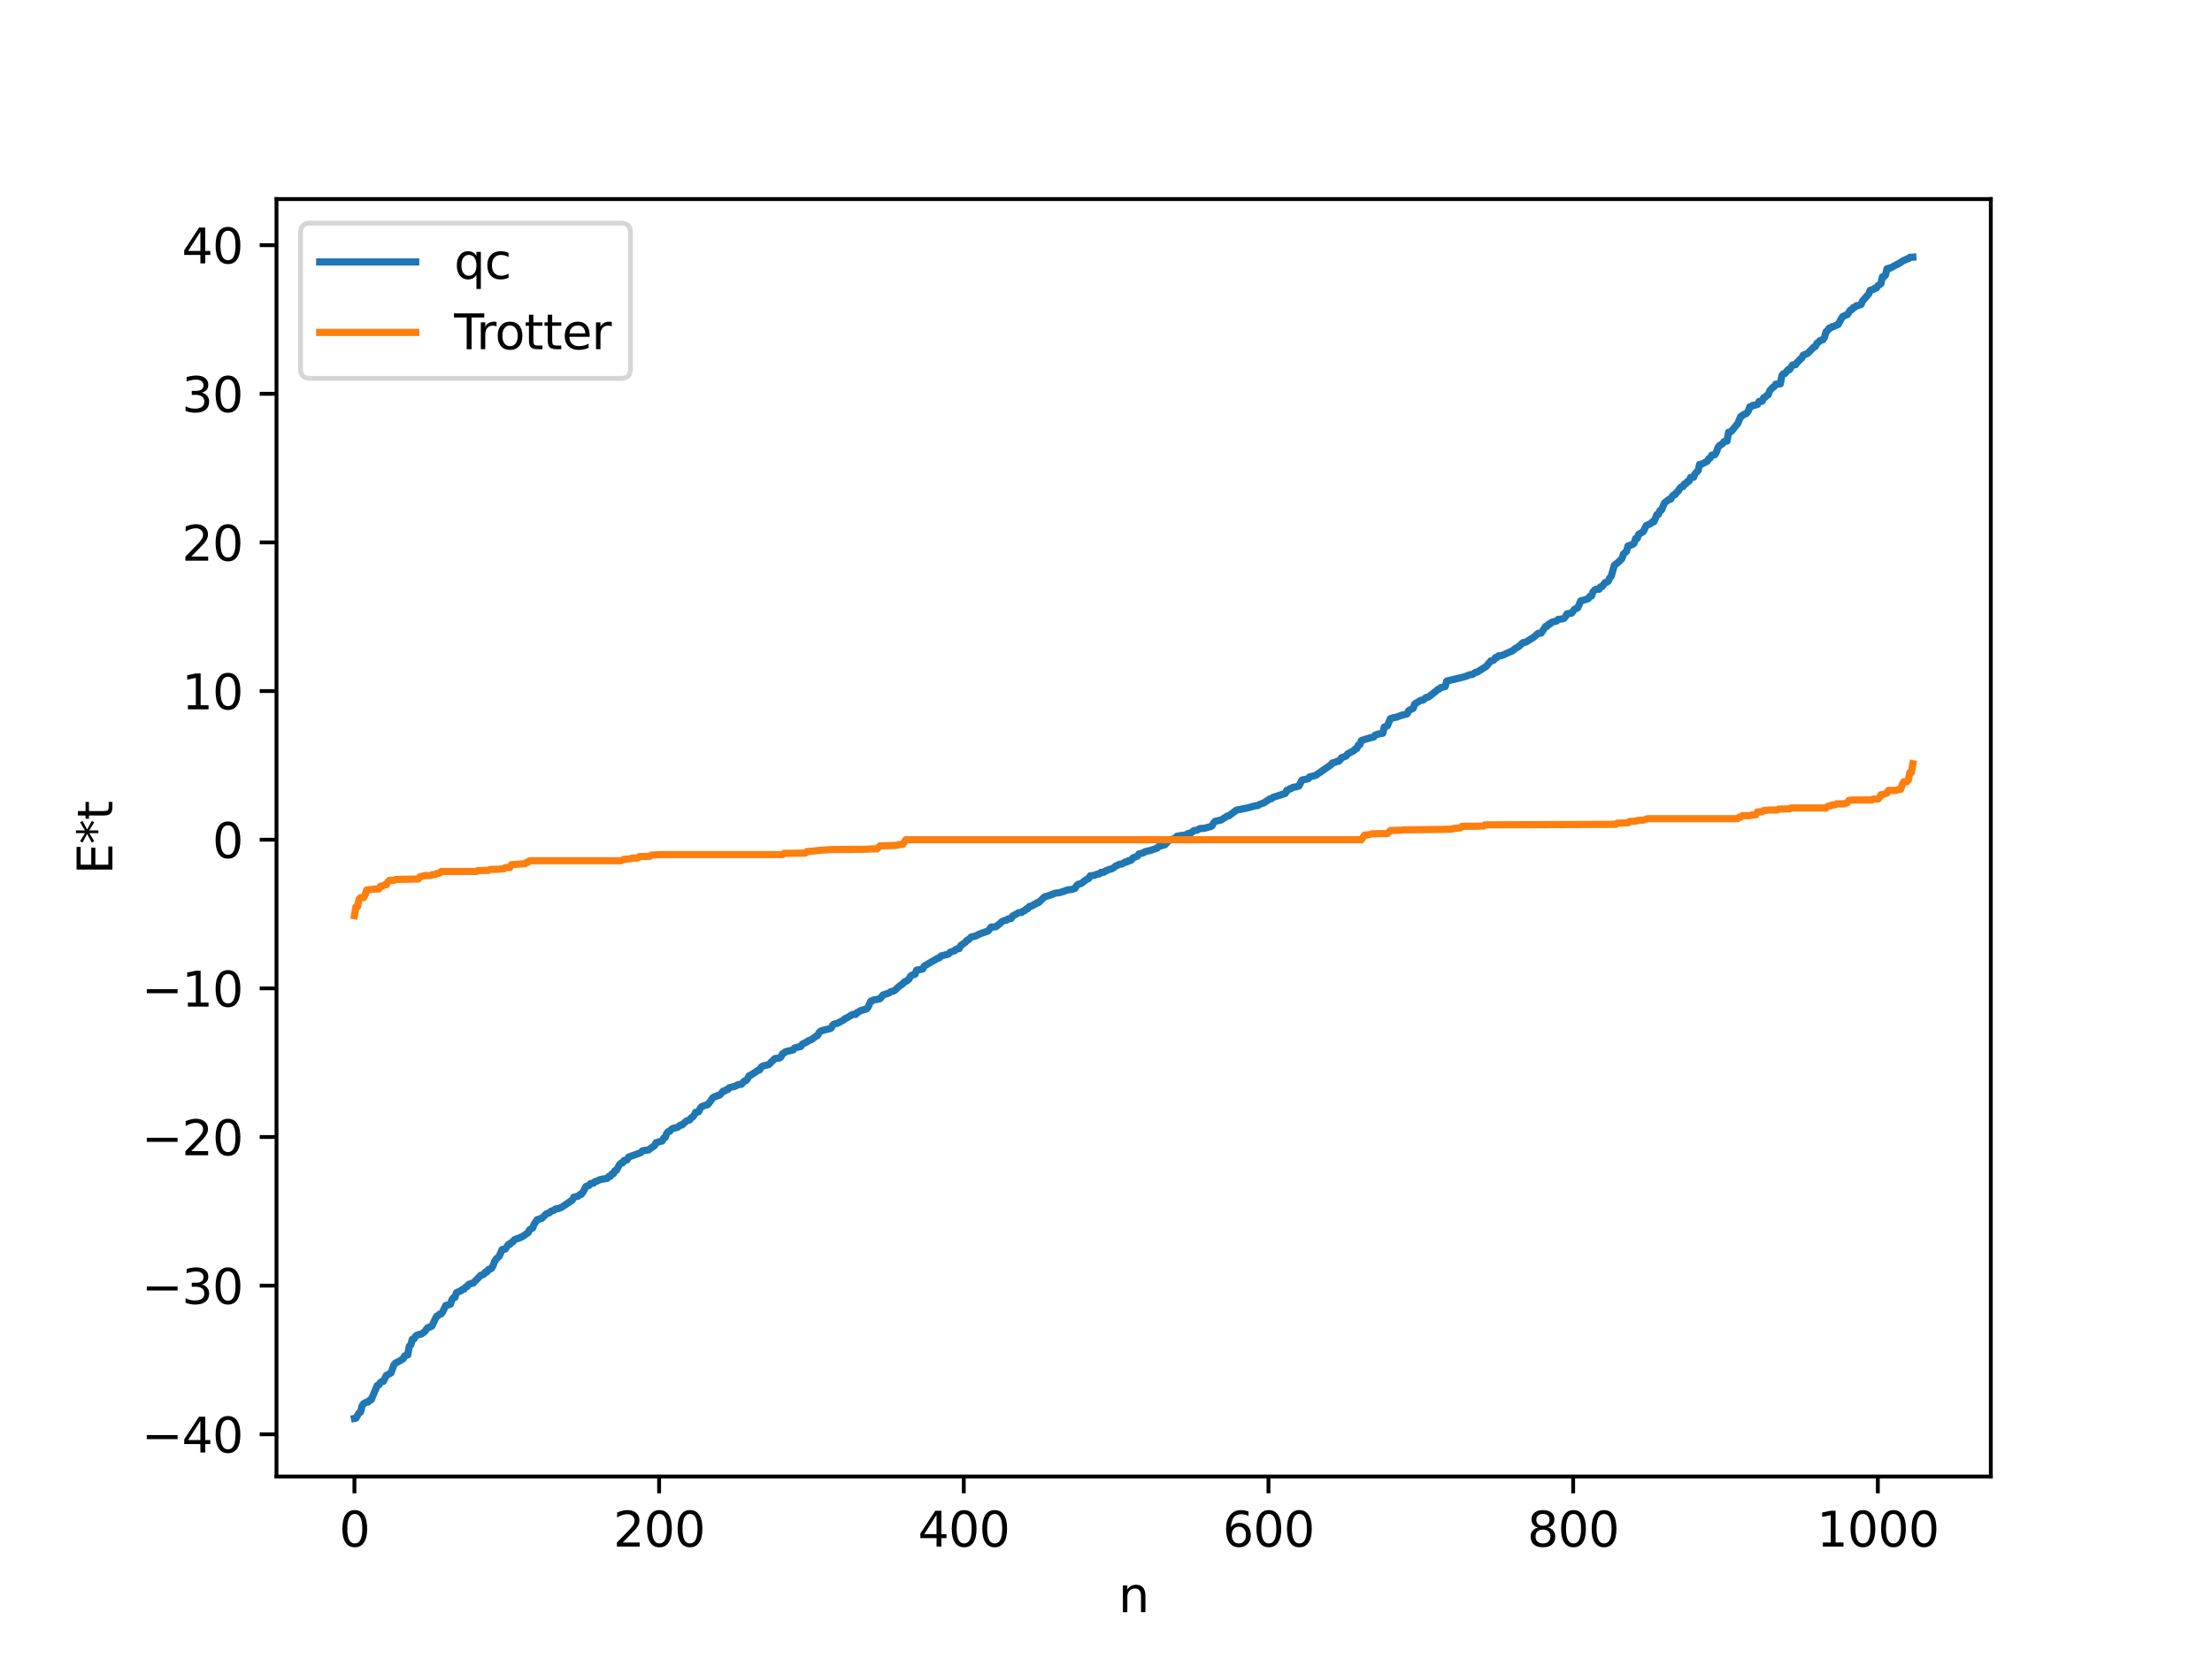 <?xml version="1.0" encoding="utf-8" standalone="no"?>
<!DOCTYPE svg PUBLIC "-//W3C//DTD SVG 1.1//EN"
  "http://www.w3.org/Graphics/SVG/1.1/DTD/svg11.dtd">
<svg xmlns:xlink="http://www.w3.org/1999/xlink" width="460.8pt" height="345.6pt" viewBox="0 0 460.8 345.6" xmlns="http://www.w3.org/2000/svg" version="1.1">
 <defs>
  <style type="text/css">*{stroke-linejoin: round; stroke-linecap: butt}</style>
 </defs>
 <g id="figure_1">
  <g id="patch_1">
   <path d="M 0 345.6 
L 460.8 345.6 
L 460.8 0 
L 0 0 
z
" style="fill: #ffffff"/>
  </g>
  <g id="axes_1">
   <g id="patch_2">
    <path d="M 57.6 307.584 
L 414.72 307.584 
L 414.72 41.472 
L 57.6 41.472 
z
" style="fill: #ffffff"/>
   </g>
   <g id="matplotlib.axis_1">
    <g id="xtick_1">
     <g id="line2d_1">
      <defs>
       <path id="m3e3423864a" d="M 0 0 
L 0 3.5 
" style="stroke: #000000; stroke-width: 0.8"/>
      </defs>
      <g>
       <use xlink:href="#m3e3423864a" x="73.833" y="307.584" style="stroke: #000000; stroke-width: 0.8"/>
      </g>
     </g>
     <g id="text_1">
      <!-- 0 -->
      <g transform="translate(70.651 322.182) scale(0.1 -0.1)">
       <defs>
        <path id="DejaVuSans-30" d="M 2034 4250 
Q 1547 4250 1301 3770 
Q 1056 3291 1056 2328 
Q 1056 1369 1301 889 
Q 1547 409 2034 409 
Q 2525 409 2770 889 
Q 3016 1369 3016 2328 
Q 3016 3291 2770 3770 
Q 2525 4250 2034 4250 
z
M 2034 4750 
Q 2819 4750 3233 4129 
Q 3647 3509 3647 2328 
Q 3647 1150 3233 529 
Q 2819 -91 2034 -91 
Q 1250 -91 836 529 
Q 422 1150 422 2328 
Q 422 3509 836 4129 
Q 1250 4750 2034 4750 
z
" transform="scale(0.016)"/>
       </defs>
       <use xlink:href="#DejaVuSans-30"/>
      </g>
     </g>
    </g>
    <g id="xtick_2">
     <g id="line2d_2">
      <g>
       <use xlink:href="#m3e3423864a" x="137.304" y="307.584" style="stroke: #000000; stroke-width: 0.8"/>
      </g>
     </g>
     <g id="text_2">
      <!-- 200 -->
      <g transform="translate(127.76 322.182) scale(0.1 -0.1)">
       <defs>
        <path id="DejaVuSans-32" d="M 1228 531 
L 3431 531 
L 3431 0 
L 469 0 
L 469 531 
Q 828 903 1448 1529 
Q 2069 2156 2228 2338 
Q 2531 2678 2651 2914 
Q 2772 3150 2772 3378 
Q 2772 3750 2511 3984 
Q 2250 4219 1831 4219 
Q 1534 4219 1204 4116 
Q 875 4013 500 3803 
L 500 4441 
Q 881 4594 1212 4672 
Q 1544 4750 1819 4750 
Q 2544 4750 2975 4387 
Q 3406 4025 3406 3419 
Q 3406 3131 3298 2873 
Q 3191 2616 2906 2266 
Q 2828 2175 2409 1742 
Q 1991 1309 1228 531 
z
" transform="scale(0.016)"/>
       </defs>
       <use xlink:href="#DejaVuSans-32"/>
       <use xlink:href="#DejaVuSans-30" x="63.623"/>
       <use xlink:href="#DejaVuSans-30" x="127.246"/>
      </g>
     </g>
    </g>
    <g id="xtick_3">
     <g id="line2d_3">
      <g>
       <use xlink:href="#m3e3423864a" x="200.775" y="307.584" style="stroke: #000000; stroke-width: 0.8"/>
      </g>
     </g>
     <g id="text_3">
      <!-- 400 -->
      <g transform="translate(191.231 322.182) scale(0.1 -0.1)">
       <defs>
        <path id="DejaVuSans-34" d="M 2419 4116 
L 825 1625 
L 2419 1625 
L 2419 4116 
z
M 2253 4666 
L 3047 4666 
L 3047 1625 
L 3713 1625 
L 3713 1100 
L 3047 1100 
L 3047 0 
L 2419 0 
L 2419 1100 
L 313 1100 
L 313 1709 
L 2253 4666 
z
" transform="scale(0.016)"/>
       </defs>
       <use xlink:href="#DejaVuSans-34"/>
       <use xlink:href="#DejaVuSans-30" x="63.623"/>
       <use xlink:href="#DejaVuSans-30" x="127.246"/>
      </g>
     </g>
    </g>
    <g id="xtick_4">
     <g id="line2d_4">
      <g>
       <use xlink:href="#m3e3423864a" x="264.246" y="307.584" style="stroke: #000000; stroke-width: 0.8"/>
      </g>
     </g>
     <g id="text_4">
      <!-- 600 -->
      <g transform="translate(254.702 322.182) scale(0.1 -0.1)">
       <defs>
        <path id="DejaVuSans-36" d="M 2113 2584 
Q 1688 2584 1439 2293 
Q 1191 2003 1191 1497 
Q 1191 994 1439 701 
Q 1688 409 2113 409 
Q 2538 409 2786 701 
Q 3034 994 3034 1497 
Q 3034 2003 2786 2293 
Q 2538 2584 2113 2584 
z
M 3366 4563 
L 3366 3988 
Q 3128 4100 2886 4159 
Q 2644 4219 2406 4219 
Q 1781 4219 1451 3797 
Q 1122 3375 1075 2522 
Q 1259 2794 1537 2939 
Q 1816 3084 2150 3084 
Q 2853 3084 3261 2657 
Q 3669 2231 3669 1497 
Q 3669 778 3244 343 
Q 2819 -91 2113 -91 
Q 1303 -91 875 529 
Q 447 1150 447 2328 
Q 447 3434 972 4092 
Q 1497 4750 2381 4750 
Q 2619 4750 2861 4703 
Q 3103 4656 3366 4563 
z
" transform="scale(0.016)"/>
       </defs>
       <use xlink:href="#DejaVuSans-36"/>
       <use xlink:href="#DejaVuSans-30" x="63.623"/>
       <use xlink:href="#DejaVuSans-30" x="127.246"/>
      </g>
     </g>
    </g>
    <g id="xtick_5">
     <g id="line2d_5">
      <g>
       <use xlink:href="#m3e3423864a" x="327.717" y="307.584" style="stroke: #000000; stroke-width: 0.8"/>
      </g>
     </g>
     <g id="text_5">
      <!-- 800 -->
      <g transform="translate(318.173 322.182) scale(0.1 -0.1)">
       <defs>
        <path id="DejaVuSans-38" d="M 2034 2216 
Q 1584 2216 1326 1975 
Q 1069 1734 1069 1313 
Q 1069 891 1326 650 
Q 1584 409 2034 409 
Q 2484 409 2743 651 
Q 3003 894 3003 1313 
Q 3003 1734 2745 1975 
Q 2488 2216 2034 2216 
z
M 1403 2484 
Q 997 2584 770 2862 
Q 544 3141 544 3541 
Q 544 4100 942 4425 
Q 1341 4750 2034 4750 
Q 2731 4750 3128 4425 
Q 3525 4100 3525 3541 
Q 3525 3141 3298 2862 
Q 3072 2584 2669 2484 
Q 3125 2378 3379 2068 
Q 3634 1759 3634 1313 
Q 3634 634 3220 271 
Q 2806 -91 2034 -91 
Q 1263 -91 848 271 
Q 434 634 434 1313 
Q 434 1759 690 2068 
Q 947 2378 1403 2484 
z
M 1172 3481 
Q 1172 3119 1398 2916 
Q 1625 2713 2034 2713 
Q 2441 2713 2670 2916 
Q 2900 3119 2900 3481 
Q 2900 3844 2670 4047 
Q 2441 4250 2034 4250 
Q 1625 4250 1398 4047 
Q 1172 3844 1172 3481 
z
" transform="scale(0.016)"/>
       </defs>
       <use xlink:href="#DejaVuSans-38"/>
       <use xlink:href="#DejaVuSans-30" x="63.623"/>
       <use xlink:href="#DejaVuSans-30" x="127.246"/>
      </g>
     </g>
    </g>
    <g id="xtick_6">
     <g id="line2d_6">
      <g>
       <use xlink:href="#m3e3423864a" x="391.188" y="307.584" style="stroke: #000000; stroke-width: 0.8"/>
      </g>
     </g>
     <g id="text_6">
      <!-- 1000 -->
      <g transform="translate(378.463 322.182) scale(0.1 -0.1)">
       <defs>
        <path id="DejaVuSans-31" d="M 794 531 
L 1825 531 
L 1825 4091 
L 703 3866 
L 703 4441 
L 1819 4666 
L 2450 4666 
L 2450 531 
L 3481 531 
L 3481 0 
L 794 0 
L 794 531 
z
" transform="scale(0.016)"/>
       </defs>
       <use xlink:href="#DejaVuSans-31"/>
       <use xlink:href="#DejaVuSans-30" x="63.623"/>
       <use xlink:href="#DejaVuSans-30" x="127.246"/>
       <use xlink:href="#DejaVuSans-30" x="190.869"/>
      </g>
     </g>
    </g>
    <g id="text_7">
     <!-- n -->
     <g transform="translate(232.991 335.861) scale(0.1 -0.1)">
      <defs>
       <path id="DejaVuSans-6e" d="M 3513 2113 
L 3513 0 
L 2938 0 
L 2938 2094 
Q 2938 2591 2744 2837 
Q 2550 3084 2163 3084 
Q 1697 3084 1428 2787 
Q 1159 2491 1159 1978 
L 1159 0 
L 581 0 
L 581 3500 
L 1159 3500 
L 1159 2956 
Q 1366 3272 1645 3428 
Q 1925 3584 2291 3584 
Q 2894 3584 3203 3211 
Q 3513 2838 3513 2113 
z
" transform="scale(0.016)"/>
      </defs>
      <use xlink:href="#DejaVuSans-6e"/>
     </g>
    </g>
   </g>
   <g id="matplotlib.axis_2">
    <g id="ytick_1">
     <g id="line2d_7">
      <defs>
       <path id="mb804ae4659" d="M 0 0 
L -3.5 0 
" style="stroke: #000000; stroke-width: 0.8"/>
      </defs>
      <g>
       <use xlink:href="#mb804ae4659" x="57.6" y="298.786" style="stroke: #000000; stroke-width: 0.8"/>
      </g>
     </g>
     <g id="text_8">
      <!-- −40 -->
      <g transform="translate(29.495 302.585) scale(0.1 -0.1)">
       <defs>
        <path id="DejaVuSans-2212" d="M 678 2272 
L 4684 2272 
L 4684 1741 
L 678 1741 
L 678 2272 
z
" transform="scale(0.016)"/>
       </defs>
       <use xlink:href="#DejaVuSans-2212"/>
       <use xlink:href="#DejaVuSans-34" x="83.789"/>
       <use xlink:href="#DejaVuSans-30" x="147.412"/>
      </g>
     </g>
    </g>
    <g id="ytick_2">
     <g id="line2d_8">
      <g>
       <use xlink:href="#mb804ae4659" x="57.6" y="267.821" style="stroke: #000000; stroke-width: 0.8"/>
      </g>
     </g>
     <g id="text_9">
      <!-- −30 -->
      <g transform="translate(29.495 271.621) scale(0.1 -0.1)">
       <defs>
        <path id="DejaVuSans-33" d="M 2597 2516 
Q 3050 2419 3304 2112 
Q 3559 1806 3559 1356 
Q 3559 666 3084 287 
Q 2609 -91 1734 -91 
Q 1441 -91 1130 -33 
Q 819 25 488 141 
L 488 750 
Q 750 597 1062 519 
Q 1375 441 1716 441 
Q 2309 441 2620 675 
Q 2931 909 2931 1356 
Q 2931 1769 2642 2001 
Q 2353 2234 1838 2234 
L 1294 2234 
L 1294 2753 
L 1863 2753 
Q 2328 2753 2575 2939 
Q 2822 3125 2822 3475 
Q 2822 3834 2567 4026 
Q 2313 4219 1838 4219 
Q 1578 4219 1281 4162 
Q 984 4106 628 3988 
L 628 4550 
Q 988 4650 1302 4700 
Q 1616 4750 1894 4750 
Q 2613 4750 3031 4423 
Q 3450 4097 3450 3541 
Q 3450 3153 3228 2886 
Q 3006 2619 2597 2516 
z
" transform="scale(0.016)"/>
       </defs>
       <use xlink:href="#DejaVuSans-2212"/>
       <use xlink:href="#DejaVuSans-33" x="83.789"/>
       <use xlink:href="#DejaVuSans-30" x="147.412"/>
      </g>
     </g>
    </g>
    <g id="ytick_3">
     <g id="line2d_9">
      <g>
       <use xlink:href="#mb804ae4659" x="57.6" y="236.857" style="stroke: #000000; stroke-width: 0.8"/>
      </g>
     </g>
     <g id="text_10">
      <!-- −20 -->
      <g transform="translate(29.495 240.656) scale(0.1 -0.1)">
       <use xlink:href="#DejaVuSans-2212"/>
       <use xlink:href="#DejaVuSans-32" x="83.789"/>
       <use xlink:href="#DejaVuSans-30" x="147.412"/>
      </g>
     </g>
    </g>
    <g id="ytick_4">
     <g id="line2d_10">
      <g>
       <use xlink:href="#mb804ae4659" x="57.6" y="205.892" style="stroke: #000000; stroke-width: 0.8"/>
      </g>
     </g>
     <g id="text_11">
      <!-- −10 -->
      <g transform="translate(29.495 209.692) scale(0.1 -0.1)">
       <use xlink:href="#DejaVuSans-2212"/>
       <use xlink:href="#DejaVuSans-31" x="83.789"/>
       <use xlink:href="#DejaVuSans-30" x="147.412"/>
      </g>
     </g>
    </g>
    <g id="ytick_5">
     <g id="line2d_11">
      <g>
       <use xlink:href="#mb804ae4659" x="57.6" y="174.928" style="stroke: #000000; stroke-width: 0.8"/>
      </g>
     </g>
     <g id="text_12">
      <!-- 0 -->
      <g transform="translate(44.237 178.727) scale(0.1 -0.1)">
       <use xlink:href="#DejaVuSans-30"/>
      </g>
     </g>
    </g>
    <g id="ytick_6">
     <g id="line2d_12">
      <g>
       <use xlink:href="#mb804ae4659" x="57.6" y="143.963" style="stroke: #000000; stroke-width: 0.8"/>
      </g>
     </g>
     <g id="text_13">
      <!-- 10 -->
      <g transform="translate(37.875 147.763) scale(0.1 -0.1)">
       <use xlink:href="#DejaVuSans-31"/>
       <use xlink:href="#DejaVuSans-30" x="63.623"/>
      </g>
     </g>
    </g>
    <g id="ytick_7">
     <g id="line2d_13">
      <g>
       <use xlink:href="#mb804ae4659" x="57.6" y="112.999" style="stroke: #000000; stroke-width: 0.8"/>
      </g>
     </g>
     <g id="text_14">
      <!-- 20 -->
      <g transform="translate(37.875 116.798) scale(0.1 -0.1)">
       <use xlink:href="#DejaVuSans-32"/>
       <use xlink:href="#DejaVuSans-30" x="63.623"/>
      </g>
     </g>
    </g>
    <g id="ytick_8">
     <g id="line2d_14">
      <g>
       <use xlink:href="#mb804ae4659" x="57.6" y="82.034" style="stroke: #000000; stroke-width: 0.8"/>
      </g>
     </g>
     <g id="text_15">
      <!-- 30 -->
      <g transform="translate(37.875 85.834) scale(0.1 -0.1)">
       <use xlink:href="#DejaVuSans-33"/>
       <use xlink:href="#DejaVuSans-30" x="63.623"/>
      </g>
     </g>
    </g>
    <g id="ytick_9">
     <g id="line2d_15">
      <g>
       <use xlink:href="#mb804ae4659" x="57.6" y="51.07" style="stroke: #000000; stroke-width: 0.8"/>
      </g>
     </g>
     <g id="text_16">
      <!-- 40 -->
      <g transform="translate(37.875 54.869) scale(0.1 -0.1)">
       <use xlink:href="#DejaVuSans-34"/>
       <use xlink:href="#DejaVuSans-30" x="63.623"/>
      </g>
     </g>
    </g>
    <g id="text_17">
     <!-- E*t -->
     <g transform="translate(23.416 182.148) rotate(-90) scale(0.1 -0.1)">
      <defs>
       <path id="DejaVuSans-45" d="M 628 4666 
L 3578 4666 
L 3578 4134 
L 1259 4134 
L 1259 2753 
L 3481 2753 
L 3481 2222 
L 1259 2222 
L 1259 531 
L 3634 531 
L 3634 0 
L 628 0 
L 628 4666 
z
" transform="scale(0.016)"/>
       <path id="DejaVuSans-2a" d="M 3009 3897 
L 1888 3291 
L 3009 2681 
L 2828 2375 
L 1778 3009 
L 1778 1831 
L 1422 1831 
L 1422 3009 
L 372 2375 
L 191 2681 
L 1313 3291 
L 191 3897 
L 372 4206 
L 1422 3572 
L 1422 4750 
L 1778 4750 
L 1778 3572 
L 2828 4206 
L 3009 3897 
z
" transform="scale(0.016)"/>
       <path id="DejaVuSans-74" d="M 1172 4494 
L 1172 3500 
L 2356 3500 
L 2356 3053 
L 1172 3053 
L 1172 1153 
Q 1172 725 1289 603 
Q 1406 481 1766 481 
L 2356 481 
L 2356 0 
L 1766 0 
Q 1100 0 847 248 
Q 594 497 594 1153 
L 594 3053 
L 172 3053 
L 172 3500 
L 594 3500 
L 594 4494 
L 1172 4494 
z
" transform="scale(0.016)"/>
      </defs>
      <use xlink:href="#DejaVuSans-45"/>
      <use xlink:href="#DejaVuSans-2a" x="63.184"/>
      <use xlink:href="#DejaVuSans-74" x="113.184"/>
     </g>
    </g>
   </g>
   <g id="line2d_16">
    <path d="M 73.833 295.488 
L 74.15 295.424 
L 74.785 294.35 
L 75.102 294.177 
L 75.42 292.892 
L 75.737 292.424 
L 76.372 292.076 
L 76.689 292.071 
L 77.006 291.681 
L 77.324 291.598 
L 77.958 290.109 
L 78.593 288.632 
L 78.91 288.54 
L 79.228 288.012 
L 79.545 287.802 
L 79.862 287.762 
L 80.497 286.512 
L 81.449 286.012 
L 82.084 284.257 
L 82.401 283.933 
L 83.036 283.635 
L 83.988 283.058 
L 84.305 282.457 
L 84.94 282.255 
L 85.258 280.448 
L 85.575 280.168 
L 85.892 279 
L 86.21 278.96 
L 86.527 278.42 
L 86.844 278.131 
L 87.796 277.883 
L 88.431 277.446 
L 89.066 276.604 
L 89.7 276.394 
L 90.018 276.185 
L 90.653 274.785 
L 90.97 274.189 
L 91.287 274.072 
L 91.605 273.745 
L 91.922 273.695 
L 92.239 273.251 
L 92.874 271.945 
L 93.509 271.799 
L 93.826 271.693 
L 94.143 270.757 
L 94.461 270.339 
L 94.778 270.265 
L 95.096 269.289 
L 96.048 268.865 
L 96.365 268.584 
L 96.682 268.548 
L 97 268.125 
L 97.317 268.009 
L 97.634 267.57 
L 98.269 267.342 
L 98.586 267.284 
L 100.173 265.641 
L 100.491 265.594 
L 100.808 265.428 
L 101.125 264.987 
L 101.443 264.972 
L 101.76 264.448 
L 102.077 264.409 
L 102.395 264.202 
L 102.712 263.653 
L 103.029 262.796 
L 103.347 262.291 
L 103.981 261.72 
L 104.616 260.293 
L 105.251 260.213 
L 105.886 259.263 
L 106.203 259.22 
L 106.52 258.835 
L 106.838 258.705 
L 107.155 258.266 
L 107.79 258.005 
L 108.107 257.963 
L 108.424 257.746 
L 108.742 257.665 
L 110.011 256.785 
L 110.329 256.188 
L 110.963 255.8 
L 111.281 255.006 
L 111.915 254.057 
L 112.233 254.03 
L 112.55 253.84 
L 112.867 253.808 
L 113.82 252.866 
L 114.454 252.634 
L 114.772 252.331 
L 115.406 252.118 
L 115.724 251.84 
L 116.358 251.781 
L 116.993 251.496 
L 117.628 251.078 
L 119.215 250.002 
L 119.532 249.397 
L 120.484 249.161 
L 120.801 248.831 
L 121.119 248.782 
L 121.436 248.34 
L 122.071 247.165 
L 122.705 246.951 
L 123.023 246.55 
L 123.658 246.469 
L 123.975 246.125 
L 124.292 246.083 
L 124.927 245.764 
L 125.562 245.626 
L 126.514 245.476 
L 126.831 245.056 
L 127.148 245.049 
L 127.466 244.54 
L 127.783 244.501 
L 128.1 243.867 
L 128.418 243.791 
L 129.053 242.599 
L 129.37 242.315 
L 129.687 242.259 
L 130.005 241.734 
L 130.322 241.733 
L 130.639 241.618 
L 130.957 241.04 
L 133.496 240.116 
L 133.813 239.751 
L 134.448 239.637 
L 135.082 239.563 
L 136.034 238.861 
L 136.352 238.662 
L 136.669 238.036 
L 137.939 237.678 
L 138.256 237.079 
L 138.573 236.959 
L 138.891 236.079 
L 139.208 235.734 
L 139.525 235.659 
L 139.843 235.268 
L 140.16 235.067 
L 141.112 234.865 
L 141.747 234.371 
L 142.064 234.368 
L 143.016 233.506 
L 143.651 233.303 
L 143.968 232.884 
L 144.286 232.693 
L 144.603 232.311 
L 144.92 231.707 
L 145.555 231.591 
L 145.872 230.884 
L 146.19 230.52 
L 146.824 230.288 
L 147.459 230.095 
L 148.094 229.27 
L 148.411 228.775 
L 148.729 228.517 
L 149.046 228.46 
L 149.363 228.237 
L 149.681 228.227 
L 149.998 228.067 
L 150.633 227.322 
L 150.95 227.273 
L 151.267 227.036 
L 151.585 226.994 
L 151.902 226.606 
L 153.172 226.267 
L 153.806 225.929 
L 154.441 225.881 
L 155.076 225.189 
L 155.393 225.127 
L 155.71 224.759 
L 156.028 224.117 
L 156.345 224.016 
L 156.98 223.592 
L 157.615 223.167 
L 157.932 222.937 
L 158.249 222.865 
L 158.567 222.312 
L 158.884 222.08 
L 160.153 221.765 
L 161.423 220.509 
L 162.375 220.412 
L 162.692 220.162 
L 163.01 219.515 
L 163.327 219.373 
L 163.644 219.09 
L 165.231 218.719 
L 165.548 218.296 
L 166.5 218.079 
L 166.818 217.995 
L 167.135 217.512 
L 167.77 217.201 
L 168.087 217.077 
L 168.405 216.796 
L 169.039 216.578 
L 169.991 215.863 
L 170.309 215.73 
L 170.626 215.111 
L 170.943 214.801 
L 171.578 214.602 
L 172.848 214.3 
L 173.165 214.148 
L 173.482 213.538 
L 173.8 213.308 
L 174.434 213.172 
L 175.704 212.507 
L 176.021 212.197 
L 176.339 212.104 
L 177.291 211.515 
L 177.608 211.335 
L 178.243 211.323 
L 178.56 210.908 
L 178.877 210.827 
L 179.195 210.562 
L 180.147 210.286 
L 180.464 210.222 
L 180.781 209.903 
L 181.416 208.543 
L 181.734 208.473 
L 182.051 208.279 
L 182.686 208.209 
L 183.32 208.05 
L 183.955 207.274 
L 184.907 206.951 
L 185.224 206.844 
L 185.542 206.591 
L 186.177 206.445 
L 186.494 206.234 
L 187.129 205.625 
L 187.763 205.146 
L 188.081 204.927 
L 188.398 204.534 
L 188.715 204.462 
L 189.35 203.977 
L 189.667 203.374 
L 189.985 203.145 
L 190.62 202.96 
L 190.937 202.1 
L 192.206 201.874 
L 192.524 201.26 
L 195.38 199.603 
L 195.697 199.539 
L 196.015 199.155 
L 197.601 198.742 
L 197.919 198.364 
L 198.871 198.055 
L 199.188 197.736 
L 199.823 197.619 
L 200.14 196.978 
L 201.092 196.302 
L 201.41 195.906 
L 201.727 195.781 
L 202.362 195.176 
L 202.996 195.052 
L 203.314 194.957 
L 203.948 194.614 
L 205.853 193.935 
L 206.487 193.123 
L 207.439 193.065 
L 208.391 192.319 
L 208.709 191.992 
L 209.343 191.715 
L 209.661 191.693 
L 209.978 191.44 
L 210.613 191.346 
L 210.93 190.837 
L 211.882 190.322 
L 212.2 190.123 
L 212.834 190.08 
L 213.152 189.775 
L 213.469 189.721 
L 213.786 189.356 
L 214.104 189.318 
L 214.421 188.843 
L 215.056 188.699 
L 215.373 188.423 
L 215.691 188.341 
L 216.008 188.053 
L 216.325 188.046 
L 217.595 186.833 
L 218.547 186.562 
L 219.816 186.065 
L 220.768 185.94 
L 221.72 185.638 
L 222.355 185.39 
L 223.307 185.284 
L 223.942 185.065 
L 224.259 184.531 
L 224.577 184.225 
L 225.211 184.069 
L 225.846 183.588 
L 226.481 183.103 
L 226.798 183.022 
L 227.115 182.451 
L 228.067 182.339 
L 228.385 182.147 
L 229.02 182.038 
L 229.337 181.729 
L 229.972 181.693 
L 230.289 181.425 
L 230.606 181.354 
L 230.924 181.164 
L 231.558 180.998 
L 231.876 180.853 
L 232.51 180.348 
L 232.828 180.269 
L 233.145 180.056 
L 233.78 179.956 
L 234.415 179.575 
L 234.732 179.566 
L 235.049 179.31 
L 235.367 179.307 
L 235.684 179.154 
L 236.001 178.725 
L 236.953 178.335 
L 237.271 177.888 
L 237.905 177.732 
L 238.223 177.644 
L 238.54 177.412 
L 239.81 177.123 
L 240.444 176.892 
L 241.079 176.66 
L 241.396 176.332 
L 242.666 175.987 
L 243.618 174.944 
L 244.253 174.83 
L 244.887 174.549 
L 245.205 174.195 
L 245.839 174.087 
L 247.109 173.922 
L 247.426 173.659 
L 248.061 173.551 
L 248.696 173.031 
L 249.33 172.952 
L 249.965 172.602 
L 250.917 172.545 
L 251.869 172.272 
L 252.186 172.22 
L 252.504 172.012 
L 252.821 171.429 
L 253.139 171.093 
L 254.408 170.812 
L 255.677 169.997 
L 255.995 169.96 
L 257.581 168.758 
L 258.216 168.639 
L 260.12 168.254 
L 261.39 167.879 
L 262.024 167.82 
L 262.342 167.596 
L 263.294 167.251 
L 264.563 166.41 
L 264.881 166.368 
L 265.198 166.098 
L 267.737 165.294 
L 268.054 164.632 
L 268.372 164.575 
L 268.689 164.313 
L 269.006 164.26 
L 269.324 164.025 
L 269.958 163.926 
L 270.593 163.738 
L 271.228 162.5 
L 272.497 162.251 
L 272.815 161.836 
L 274.084 161.521 
L 277.258 159.321 
L 277.575 158.928 
L 278.21 158.773 
L 278.527 158.599 
L 278.844 158.588 
L 279.162 158.292 
L 279.479 157.838 
L 280.431 157.499 
L 280.748 157.05 
L 282.018 156.378 
L 282.335 156.019 
L 282.653 155.934 
L 282.97 155.215 
L 283.287 155.138 
L 283.605 154.257 
L 284.874 153.866 
L 285.509 153.677 
L 286.143 153.546 
L 286.461 153.135 
L 287.096 152.921 
L 288.048 152.757 
L 288.365 151.464 
L 289 151.227 
L 289.634 149.713 
L 290.269 149.509 
L 290.904 149.403 
L 291.856 149.045 
L 292.491 148.87 
L 293.125 148.725 
L 293.443 148.042 
L 294.395 147.552 
L 294.712 146.65 
L 295.664 146.079 
L 295.981 145.883 
L 296.299 145.882 
L 296.616 145.736 
L 296.934 145.4 
L 297.251 145.231 
L 297.568 145.21 
L 299.155 143.97 
L 299.472 143.651 
L 299.79 143.556 
L 300.107 143.261 
L 300.742 143.108 
L 301.059 143.029 
L 301.377 141.882 
L 304.55 141.118 
L 305.502 140.851 
L 306.137 140.571 
L 306.772 140.485 
L 307.406 140.034 
L 307.724 140.017 
L 309.628 138.805 
L 310.58 137.65 
L 310.897 137.632 
L 311.215 137.493 
L 311.532 136.976 
L 311.849 136.968 
L 312.167 136.616 
L 312.801 136.585 
L 314.705 135.733 
L 315.023 135.632 
L 315.658 135.096 
L 316.292 134.756 
L 317.244 133.886 
L 317.879 133.752 
L 319.466 132.773 
L 320.418 131.938 
L 321.053 131.881 
L 322.005 130.467 
L 322.322 130.443 
L 322.639 129.987 
L 322.957 129.959 
L 323.274 129.618 
L 324.226 129.395 
L 324.543 129.047 
L 325.496 128.921 
L 325.813 128.808 
L 326.13 128.448 
L 326.448 127.863 
L 327.4 127.729 
L 328.034 126.898 
L 328.669 126.628 
L 329.304 125.173 
L 330.256 124.925 
L 330.891 124.683 
L 331.208 124.202 
L 331.525 124.174 
L 331.843 123.325 
L 332.16 122.943 
L 332.477 122.755 
L 333.112 122.745 
L 333.429 122.242 
L 333.747 122.19 
L 334.381 121.354 
L 334.699 121.291 
L 335.016 121.094 
L 335.334 120.401 
L 335.651 120.027 
L 336.286 117.786 
L 337.238 117.007 
L 337.872 116.371 
L 338.19 115.43 
L 338.824 114.842 
L 339.142 113.734 
L 340.094 113.431 
L 340.411 113.173 
L 340.729 112.187 
L 341.046 112.174 
L 341.363 111.325 
L 342.315 110.754 
L 342.95 109.482 
L 343.902 109.052 
L 344.22 108.714 
L 344.537 108.707 
L 345.172 107.179 
L 345.489 107.147 
L 345.806 106.355 
L 346.124 106.244 
L 346.758 104.754 
L 347.71 104.019 
L 348.028 104 
L 348.345 103.419 
L 348.662 103.074 
L 348.98 103.022 
L 349.297 102.532 
L 349.615 102.303 
L 349.932 101.734 
L 350.249 101.431 
L 350.567 101.388 
L 350.884 100.818 
L 351.201 100.788 
L 351.519 100.321 
L 351.836 100.255 
L 352.153 99.484 
L 352.788 99.434 
L 353.105 98.691 
L 353.74 98.043 
L 354.058 96.739 
L 354.375 96.73 
L 355.644 96.107 
L 355.962 95.549 
L 356.279 95.411 
L 356.596 94.813 
L 357.231 94.725 
L 357.548 94.192 
L 357.866 93.285 
L 358.183 92.832 
L 358.818 92.446 
L 359.135 92.006 
L 359.77 91.887 
L 360.087 90.044 
L 360.405 90.006 
L 360.722 89.797 
L 361.991 88.235 
L 362.626 86.769 
L 362.943 86.612 
L 363.261 86.323 
L 363.578 86.256 
L 363.896 86.041 
L 364.213 85.594 
L 364.53 84.729 
L 364.848 84.693 
L 365.165 84.418 
L 365.482 84.416 
L 366.117 84.249 
L 366.434 83.632 
L 367.069 83.596 
L 367.386 82.869 
L 367.704 82.758 
L 368.021 82.397 
L 368.339 82.268 
L 368.656 81.398 
L 369.291 80.708 
L 369.608 80.549 
L 369.925 80.03 
L 370.877 79.965 
L 371.195 78.253 
L 371.512 77.875 
L 371.829 77.819 
L 372.464 77.03 
L 372.781 77.021 
L 373.416 76.029 
L 374.051 75.975 
L 374.368 75.463 
L 374.686 75.245 
L 375.003 74.826 
L 375.32 74.622 
L 375.638 74 
L 376.59 73.594 
L 377.859 72.302 
L 378.177 72.165 
L 378.494 71.527 
L 378.811 71.319 
L 379.129 70.958 
L 379.763 70.757 
L 380.081 70.237 
L 380.398 69.104 
L 380.715 68.87 
L 381.033 68.366 
L 381.35 68.336 
L 381.667 68.041 
L 381.985 68.03 
L 382.62 67.707 
L 382.937 67.591 
L 383.572 66.403 
L 383.889 65.928 
L 384.841 65.534 
L 385.476 64.576 
L 385.793 64.485 
L 386.11 64.047 
L 386.428 63.975 
L 386.745 63.669 
L 387.062 63.655 
L 387.697 63.424 
L 388.015 62.669 
L 389.284 61.25 
L 389.601 60.46 
L 390.236 60.307 
L 390.553 60.028 
L 390.871 60.016 
L 391.188 59.526 
L 391.823 59.105 
L 392.14 57.673 
L 392.458 57.673 
L 392.775 57.33 
L 393.092 56.006 
L 393.41 55.862 
L 393.727 55.853 
L 395.631 54.86 
L 396.583 54.238 
L 396.9 54.157 
L 397.218 53.953 
L 397.535 53.916 
L 397.853 53.612 
L 398.487 53.568 
L 398.487 53.568 
" clip-path="url(#pececb379de)" style="fill: none; stroke: #1f77b4; stroke-width: 1.5; stroke-linecap: square"/>
   </g>
   <g id="line2d_17">
    <path d="M 73.833 190.758 
L 74.15 188.911 
L 74.467 188.911 
L 74.785 187.332 
L 75.102 187.004 
L 75.737 187.004 
L 76.054 186.413 
L 76.372 185.416 
L 77.958 185.2 
L 78.91 185.2 
L 79.228 184.638 
L 79.545 184.638 
L 80.18 184.308 
L 80.497 184.308 
L 80.815 183.686 
L 81.132 183.393 
L 82.084 183.388 
L 82.401 183.215 
L 87.162 183.11 
L 87.479 182.659 
L 88.431 182.403 
L 89.7 182.403 
L 90.018 182.204 
L 90.653 182.204 
L 90.97 181.972 
L 91.287 181.972 
L 91.605 181.852 
L 91.922 181.541 
L 99.221 181.541 
L 99.539 181.356 
L 101.76 181.313 
L 102.077 181.121 
L 103.981 181.078 
L 104.616 181.003 
L 104.934 181.003 
L 105.251 180.74 
L 106.203 180.727 
L 106.52 180.133 
L 109.059 179.938 
L 109.377 179.938 
L 109.694 179.638 
L 110.011 179.638 
L 110.329 179.307 
L 129.37 179.307 
L 130.005 179.01 
L 130.639 178.942 
L 131.274 178.93 
L 131.591 178.776 
L 132.861 178.741 
L 133.178 178.445 
L 135.4 178.383 
L 135.717 178.13 
L 137.621 178.024 
L 163.01 178.024 
L 163.327 177.762 
L 167.77 177.714 
L 168.087 177.389 
L 169.357 177.303 
L 170.943 177.113 
L 172.53 177.018 
L 173.482 176.978 
L 180.781 176.909 
L 181.416 176.842 
L 182.686 176.842 
L 183.32 176.21 
L 186.811 176.113 
L 187.129 175.974 
L 188.081 175.88 
L 188.715 174.928 
L 283.605 174.928 
L 284.239 173.976 
L 285.191 173.882 
L 285.826 173.688 
L 289 173.645 
L 289.634 173.014 
L 291.856 172.947 
L 292.491 172.878 
L 300.424 172.784 
L 301.377 172.743 
L 302.329 172.743 
L 302.963 172.553 
L 304.233 172.466 
L 304.55 172.142 
L 308.993 172.094 
L 309.31 171.831 
L 336.603 171.726 
L 336.92 171.473 
L 339.142 171.411 
L 339.459 171.115 
L 340.729 171.079 
L 341.046 170.925 
L 342.315 170.846 
L 343.267 170.549 
L 361.991 170.549 
L 362.309 170.218 
L 362.626 170.218 
L 362.943 169.918 
L 364.53 169.918 
L 364.848 169.781 
L 365.8 169.722 
L 366.117 169.129 
L 367.069 169.116 
L 367.386 168.853 
L 368.339 168.778 
L 369.291 168.735 
L 370.243 168.735 
L 370.56 168.543 
L 372.781 168.5 
L 373.099 168.315 
L 380.398 168.315 
L 380.715 168.004 
L 381.033 167.883 
L 381.35 167.883 
L 381.667 167.652 
L 382.302 167.652 
L 382.62 167.452 
L 384.206 167.452 
L 384.841 167.197 
L 385.158 166.746 
L 385.793 166.651 
L 389.601 166.641 
L 389.919 166.641 
L 390.236 166.468 
L 391.188 166.463 
L 391.505 166.17 
L 391.823 165.548 
L 392.14 165.548 
L 393.092 165.218 
L 393.41 164.655 
L 394.996 164.655 
L 395.314 164.501 
L 395.948 164.44 
L 396.266 163.443 
L 396.583 162.852 
L 397.218 162.852 
L 397.535 162.524 
L 397.853 160.945 
L 398.17 160.945 
L 398.487 159.098 
L 398.487 159.098 
" clip-path="url(#pececb379de)" style="fill: none; stroke: #ff7f0e; stroke-width: 1.5; stroke-linecap: square"/>
   </g>
   <g id="patch_3">
    <path d="M 57.6 307.584 
L 57.6 41.472 
" style="fill: none; stroke: #000000; stroke-width: 0.8; stroke-linejoin: miter; stroke-linecap: square"/>
   </g>
   <g id="patch_4">
    <path d="M 414.72 307.584 
L 414.72 41.472 
" style="fill: none; stroke: #000000; stroke-width: 0.8; stroke-linejoin: miter; stroke-linecap: square"/>
   </g>
   <g id="patch_5">
    <path d="M 57.6 307.584 
L 414.72 307.584 
" style="fill: none; stroke: #000000; stroke-width: 0.8; stroke-linejoin: miter; stroke-linecap: square"/>
   </g>
   <g id="patch_6">
    <path d="M 57.6 41.472 
L 414.72 41.472 
" style="fill: none; stroke: #000000; stroke-width: 0.8; stroke-linejoin: miter; stroke-linecap: square"/>
   </g>
   <g id="legend_1">
    <g id="patch_7">
     <path d="M 64.6 78.828 
L 129.342 78.828 
Q 131.342 78.828 131.342 76.828 
L 131.342 48.472 
Q 131.342 46.472 129.342 46.472 
L 64.6 46.472 
Q 62.6 46.472 62.6 48.472 
L 62.6 76.828 
Q 62.6 78.828 64.6 78.828 
z
" style="fill: #ffffff; opacity: 0.8; stroke: #cccccc; stroke-linejoin: miter"/>
    </g>
    <g id="line2d_18">
     <path d="M 66.6 54.57 
L 76.6 54.57 
L 86.6 54.57 
" style="fill: none; stroke: #1f77b4; stroke-width: 1.5; stroke-linecap: square"/>
    </g>
    <g id="text_18">
     <!-- qc -->
     <g transform="translate(94.6 58.07) scale(0.1 -0.1)">
      <defs>
       <path id="DejaVuSans-71" d="M 947 1747 
Q 947 1113 1208 752 
Q 1469 391 1925 391 
Q 2381 391 2643 752 
Q 2906 1113 2906 1747 
Q 2906 2381 2643 2742 
Q 2381 3103 1925 3103 
Q 1469 3103 1208 2742 
Q 947 2381 947 1747 
z
M 2906 525 
Q 2725 213 2448 61 
Q 2172 -91 1784 -91 
Q 1150 -91 751 415 
Q 353 922 353 1747 
Q 353 2572 751 3078 
Q 1150 3584 1784 3584 
Q 2172 3584 2448 3432 
Q 2725 3281 2906 2969 
L 2906 3500 
L 3481 3500 
L 3481 -1331 
L 2906 -1331 
L 2906 525 
z
" transform="scale(0.016)"/>
       <path id="DejaVuSans-63" d="M 3122 3366 
L 3122 2828 
Q 2878 2963 2633 3030 
Q 2388 3097 2138 3097 
Q 1578 3097 1268 2742 
Q 959 2388 959 1747 
Q 959 1106 1268 751 
Q 1578 397 2138 397 
Q 2388 397 2633 464 
Q 2878 531 3122 666 
L 3122 134 
Q 2881 22 2623 -34 
Q 2366 -91 2075 -91 
Q 1284 -91 818 406 
Q 353 903 353 1747 
Q 353 2603 823 3093 
Q 1294 3584 2113 3584 
Q 2378 3584 2631 3529 
Q 2884 3475 3122 3366 
z
" transform="scale(0.016)"/>
      </defs>
      <use xlink:href="#DejaVuSans-71"/>
      <use xlink:href="#DejaVuSans-63" x="63.477"/>
     </g>
    </g>
    <g id="line2d_19">
     <path d="M 66.6 69.249 
L 76.6 69.249 
L 86.6 69.249 
" style="fill: none; stroke: #ff7f0e; stroke-width: 1.5; stroke-linecap: square"/>
    </g>
    <g id="text_19">
     <!-- Trotter -->
     <g transform="translate(94.6 72.749) scale(0.1 -0.1)">
      <defs>
       <path id="DejaVuSans-54" d="M -19 4666 
L 3928 4666 
L 3928 4134 
L 2272 4134 
L 2272 0 
L 1638 0 
L 1638 4134 
L -19 4134 
L -19 4666 
z
" transform="scale(0.016)"/>
       <path id="DejaVuSans-72" d="M 2631 2963 
Q 2534 3019 2420 3045 
Q 2306 3072 2169 3072 
Q 1681 3072 1420 2755 
Q 1159 2438 1159 1844 
L 1159 0 
L 581 0 
L 581 3500 
L 1159 3500 
L 1159 2956 
Q 1341 3275 1631 3429 
Q 1922 3584 2338 3584 
Q 2397 3584 2469 3576 
Q 2541 3569 2628 3553 
L 2631 2963 
z
" transform="scale(0.016)"/>
       <path id="DejaVuSans-6f" d="M 1959 3097 
Q 1497 3097 1228 2736 
Q 959 2375 959 1747 
Q 959 1119 1226 758 
Q 1494 397 1959 397 
Q 2419 397 2687 759 
Q 2956 1122 2956 1747 
Q 2956 2369 2687 2733 
Q 2419 3097 1959 3097 
z
M 1959 3584 
Q 2709 3584 3137 3096 
Q 3566 2609 3566 1747 
Q 3566 888 3137 398 
Q 2709 -91 1959 -91 
Q 1206 -91 779 398 
Q 353 888 353 1747 
Q 353 2609 779 3096 
Q 1206 3584 1959 3584 
z
" transform="scale(0.016)"/>
       <path id="DejaVuSans-65" d="M 3597 1894 
L 3597 1613 
L 953 1613 
Q 991 1019 1311 708 
Q 1631 397 2203 397 
Q 2534 397 2845 478 
Q 3156 559 3463 722 
L 3463 178 
Q 3153 47 2828 -22 
Q 2503 -91 2169 -91 
Q 1331 -91 842 396 
Q 353 884 353 1716 
Q 353 2575 817 3079 
Q 1281 3584 2069 3584 
Q 2775 3584 3186 3129 
Q 3597 2675 3597 1894 
z
M 3022 2063 
Q 3016 2534 2758 2815 
Q 2500 3097 2075 3097 
Q 1594 3097 1305 2825 
Q 1016 2553 972 2059 
L 3022 2063 
z
" transform="scale(0.016)"/>
      </defs>
      <use xlink:href="#DejaVuSans-54"/>
      <use xlink:href="#DejaVuSans-72" x="46.334"/>
      <use xlink:href="#DejaVuSans-6f" x="85.197"/>
      <use xlink:href="#DejaVuSans-74" x="146.379"/>
      <use xlink:href="#DejaVuSans-74" x="185.588"/>
      <use xlink:href="#DejaVuSans-65" x="224.797"/>
      <use xlink:href="#DejaVuSans-72" x="286.32"/>
     </g>
    </g>
   </g>
  </g>
 </g>
 <defs>
  <clipPath id="pececb379de">
   <rect x="57.6" y="41.472" width="357.12" height="266.112"/>
  </clipPath>
 </defs>
</svg>
